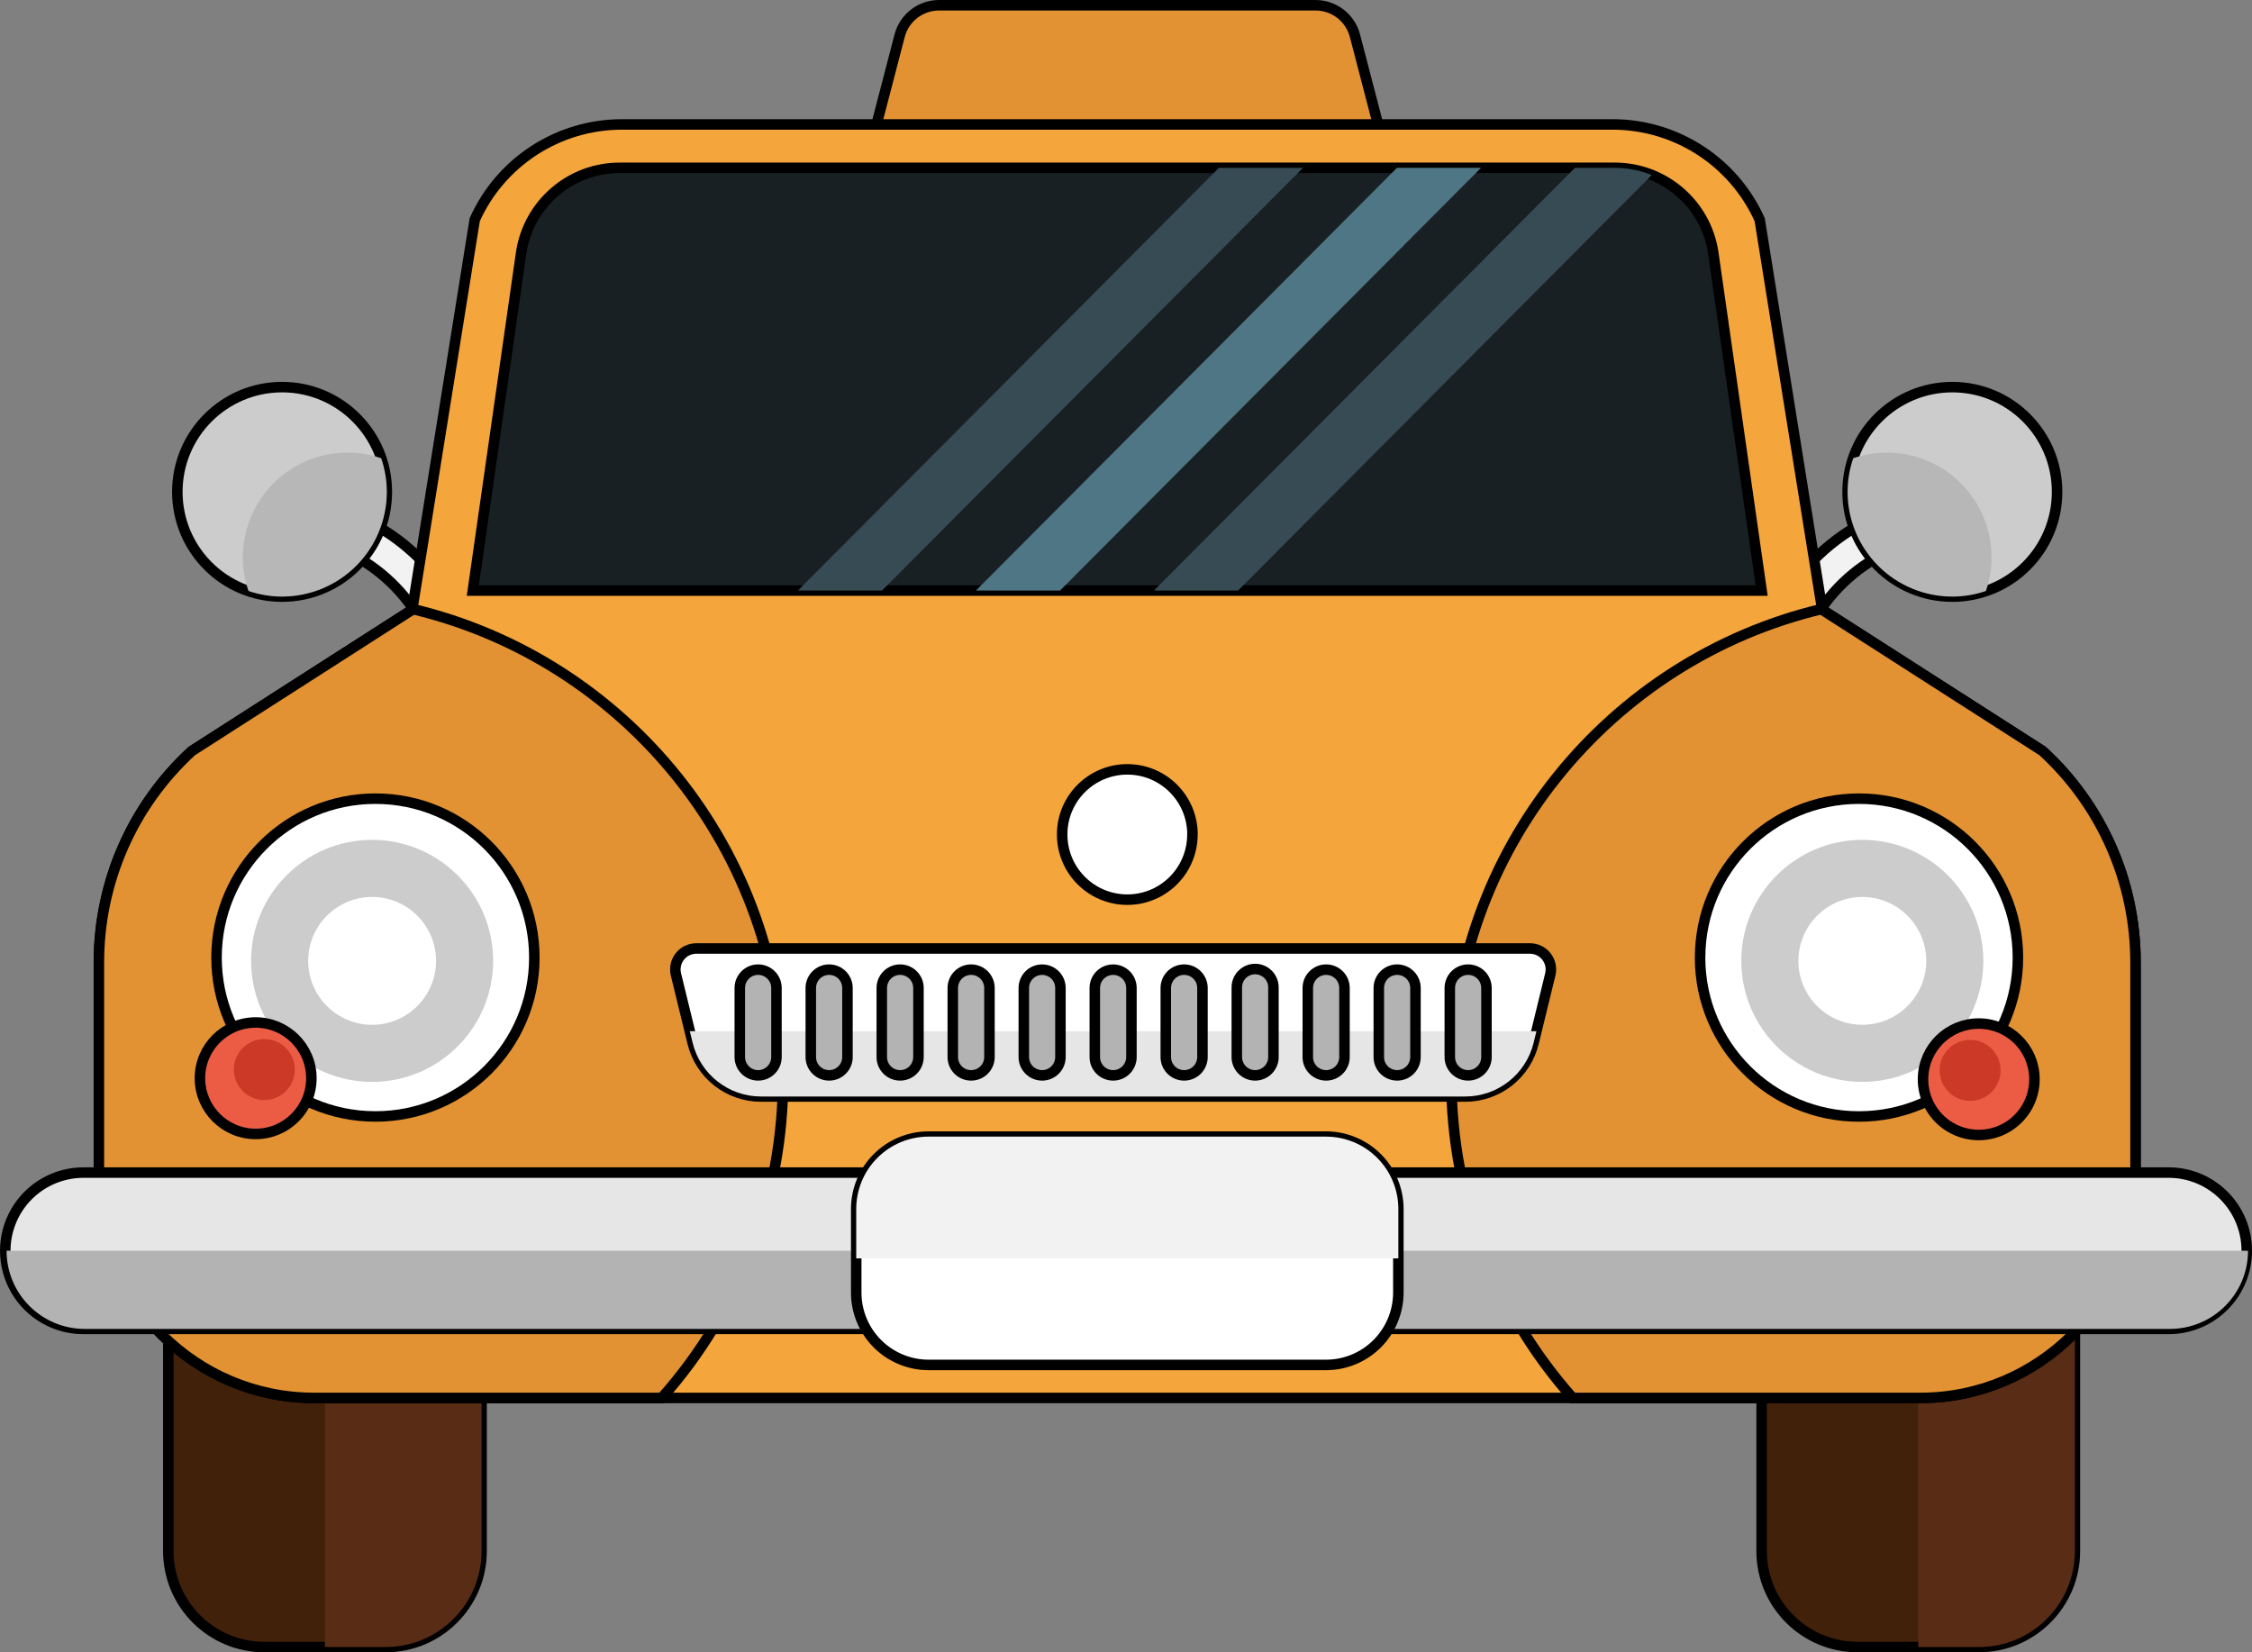 <svg version="1.1" xmlns="http://www.w3.org/2000/svg" xmlns:xlink="http://www.w3.org/1999/xlink" width="107.21" height="78.663" viewBox="0,0,107.21,78.663"><rect x="0" y="0" width="107.21" height="78.663" fill="#808080" stroke="none"/><g transform="translate(-186.007,-141.073)"><g data-paper-data="{&quot;isPaintingLayer&quot;:true}" fill-rule="evenodd" stroke-linecap="butt" stroke-linejoin="miter" stroke-miterlimit="10" stroke-dasharray="" stroke-dashoffset="0" style="mix-blend-mode: normal"><path d="M251.647,147.13h-23.946l1.135,-4.357c0.223,-0.854 0.994,-1.45 1.877,-1.45h17.921c0.883,-0 1.655,0.596 1.878,1.45l1.135,4.358z" data-paper-data="{&quot;origPos&quot;:null}" fill="#e29233" stroke="#000000" stroke-width="0.5"/><path d="M207.049,173.888c-0.301,-3.532 -2.895,-6.443 -6.37,-7.146l-2.512,-0.52l0.357,-1.725l2.511,0.52c4.237,0.857 7.402,4.406 7.768,8.714z" data-paper-data="{&quot;origPos&quot;:null}" fill="#f2f2f2" stroke="#000000" stroke-width="0.5"/><path d="M204.423,164.49c0,2.754 -2.233,4.987 -4.987,4.987c-2.754,0 -4.987,-2.233 -4.987,-4.987c0,-2.754 2.233,-4.987 4.987,-4.987c2.754,0 4.987,2.233 4.987,4.987" data-paper-data="{&quot;origPos&quot;:null}" fill="#cccccc" stroke="#000000" stroke-width="0.5"/><path d="M204.423,164.49c0,1.323 -0.525,2.591 -1.461,3.526c-0.935,0.935 -2.204,1.46 -3.526,1.46c-0.56,0 -1.098,-0.097 -1.6,-0.267c-0.171,-0.504 -0.268,-1.041 -0.268,-1.602c0,-1.323 0.525,-2.591 1.461,-3.526c0.935,-0.935 2.204,-1.46 3.526,-1.46c0.544,0.001 1.085,0.091 1.6,0.268c0.176,0.515 0.267,1.056 0.268,1.601" data-paper-data="{&quot;origPos&quot;:null}" fill="#b7b7b7" stroke="none" stroke-width="1"/><path d="M269.585,173.731c0.366,-4.307 3.53,-7.857 7.767,-8.714l2.511,-0.52l0.356,1.725l-2.51,0.52c-3.475,0.703 -6.069,3.614 -6.37,7.146z" data-paper-data="{&quot;origPos&quot;:null}" fill="#f2f2f2" stroke="#000000" stroke-width="0.5"/><path d="M273.964,164.49c0,-2.754 2.233,-4.987 4.987,-4.987c2.754,0 4.987,2.233 4.987,4.987c0,2.754 -2.233,4.987 -4.987,4.987c-2.754,0 -4.987,-2.233 -4.987,-4.987" data-paper-data="{&quot;origPos&quot;:null}" fill="#cccccc" stroke="#000000" stroke-width="0.5"/><path d="M273.964,164.49c0,-0.561 0.097,-1.098 0.268,-1.601c0.515,-0.176 1.056,-0.267 1.6,-0.268c1.323,-0 2.591,0.525 3.526,1.46c0.935,0.935 1.461,2.203 1.461,3.526c0,0.561 -0.097,1.098 -0.268,1.602c-0.515,0.176 -1.056,0.266 -1.6,0.267c-1.323,0 -2.591,-0.525 -3.526,-1.46c-0.935,-0.935 -1.461,-2.203 -1.461,-3.526" fill="#b7b7b7" stroke="none" stroke-width="1"/><path d="M204.363,219.486h-5.773c-2.524,-0.001 -4.569,-2.046 -4.57,-4.57v-21.213h14.913v21.213c0,2.524 -2.046,4.57 -4.57,4.57" data-paper-data="{&quot;origPos&quot;:null}" fill="#42210b" stroke="#000000" stroke-width="0.5"/><path d="M208.933,214.916c0,2.524 -2.046,4.57 -4.57,4.57h-2.887v-25.783h7.457v21.213" fill="#592c16" stroke="none" stroke-width="1"/><path d="M280.215,219.486h-5.773c-2.524,0 -4.57,-2.046 -4.57,-4.57v-21.213h14.913v21.213c0,2.524 -2.046,4.57 -4.57,4.57" data-paper-data="{&quot;origPos&quot;:null}" fill="#42210b" stroke="#000000" stroke-width="0.5"/><path d="M284.786,214.916c0,2.524 -2.046,4.57 -4.57,4.57h-2.886v-25.783h7.455v21.213" data-paper-data="{&quot;origPos&quot;:null}" fill="#592c16" stroke="none" stroke-width="1"/><path d="M283.247,176.828c2.818,2.584 4.423,6.232 4.423,10.055v10.494c0,5.66 -4.589,10.25 -10.25,10.25h-76.453c-5.662,0 -10.25,-4.59 -10.25,-10.25v-10.494c-0,-3.823 1.605,-7.471 4.423,-10.055l10.49,-6.724l2.977,-18.572c1.24,-2.76 3.984,-4.535 7.01,-4.535h47.153c3.026,-0 5.77,1.775 7.01,4.535l2.978,18.572l10.49,6.724" data-paper-data="{&quot;origPos&quot;:null}" fill="#f4a53b" stroke="#000000" stroke-width="0.5"/><path d="M205.636,170.065c10.12,2.398 17.65,11.487 17.65,22.34c0.007,5.611 -2.049,11.028 -5.776,15.222h-16.545c-5.66,0 -10.25,-4.59 -10.25,-10.25v-10.493c-0,-3.824 1.605,-7.472 4.424,-10.056l10.49,-6.724l0.007,-0.04M287.671,197.377c0,5.66 -4.59,10.25 -10.25,10.25h-16.546c-3.591,-4.052 -5.775,-9.381 -5.775,-15.222c0,-10.853 7.532,-19.941 17.652,-22.341l0.006,0.04l10.49,6.724c2.818,2.583 4.424,6.231 4.424,10.056v10.493" data-paper-data="{&quot;origPos&quot;:null}" fill="#e29233" stroke="#000000" stroke-width="0.5"/><path d="M289.307,204.341h-99.267c-1.344,0.022 -2.596,-0.682 -3.274,-1.843c-0.678,-1.16 -0.678,-2.597 0,-3.757c0.678,-1.16 1.93,-1.865 3.274,-1.843h99.266c2.032,0.033 3.661,1.69 3.661,3.721c0,2.032 -1.629,3.688 -3.661,3.721" data-paper-data="{&quot;origPos&quot;:null}" fill="#e6e6e6" stroke="#000000" stroke-width="0.5"/><path d="M190.041,204.341c-2.055,-0.001 -3.72,-1.666 -3.721,-3.721h106.708c-0.001,2.055 -1.666,3.72 -3.721,3.721h-99.267" fill="#b3b3b3" stroke="none" stroke-width="1"/><path d="M266.943,186.661c0,-4.178 3.387,-7.565 7.565,-7.565c4.178,0 7.565,3.387 7.565,7.565c0,4.178 -3.387,7.566 -7.566,7.566c-4.178,0 -7.566,-3.387 -7.566,-7.566" data-paper-data="{&quot;origPos&quot;:null}" fill="#ffffff" stroke="#000000" stroke-width="0.5"/><path d="M271.621,186.819c0.003,1.68 1.364,3.041 3.044,3.043c1.68,-0.002 3.042,-1.363 3.044,-3.043c-0.002,-1.68 -1.364,-3.042 -3.044,-3.044c-1.68,0.002 -3.042,1.364 -3.044,3.044M268.903,186.819c0.003,-3.181 2.581,-5.759 5.762,-5.763c3.181,0.004 5.758,2.582 5.762,5.763c-0.004,3.181 -2.581,5.758 -5.762,5.762c-3.181,-0.004 -5.758,-2.581 -5.762,-5.762" data-paper-data="{&quot;origPos&quot;:null}" fill="#cccccc" stroke="none" stroke-width="1"/><path d="M277.556,192.405c0.028,-1.445 1.207,-2.602 2.652,-2.602c1.445,0 2.624,1.157 2.652,2.602c0.019,0.96 -0.483,1.855 -1.311,2.34c-0.828,0.485 -1.854,0.485 -2.683,0c-0.828,-0.485 -1.33,-1.381 -1.311,-2.34" data-paper-data="{&quot;origPos&quot;:null}" fill="#ec5c44" stroke="#000000" stroke-width="0.5"/><path d="M278.345,191.993c0.021,-0.787 0.664,-1.414 1.452,-1.414c0.787,0 1.431,0.627 1.452,1.414c0.014,0.528 -0.26,1.021 -0.715,1.289c-0.455,0.268 -1.019,0.268 -1.474,0c-0.455,-0.268 -0.728,-0.762 -0.715,-1.289" fill="#cc3a27" stroke="none" stroke-width="1"/><path d="M211.445,186.661c0,4.178 -3.387,7.565 -7.565,7.565c-4.178,0 -7.565,-3.387 -7.565,-7.565c0,-4.178 3.387,-7.565 7.565,-7.565c4.178,0 7.565,3.387 7.565,7.565" data-paper-data="{&quot;origPos&quot;:null}" fill="#ffffff" stroke="#000000" stroke-width="0.5"/><path d="M203.722,183.775c-1.68,0.002 -3.042,1.364 -3.044,3.044c0.002,1.68 1.364,3.042 3.044,3.044c1.68,-0.002 3.042,-1.364 3.044,-3.044c-0.002,-1.68 -1.364,-3.042 -3.044,-3.044M203.722,192.581c-3.181,-0.003 -5.759,-2.581 -5.762,-5.762c0.003,-3.181 2.581,-5.76 5.762,-5.763c3.181,0.004 5.759,2.582 5.762,5.763c-0.004,3.181 -2.581,5.758 -5.762,5.762" fill="#cccccc" stroke="none" stroke-width="1"/><path d="M200.831,192.405c0,1.465 -1.188,2.653 -2.653,2.653c-1.465,0 -2.653,-1.188 -2.653,-2.653c0,-1.465 1.188,-2.653 2.653,-2.653c1.465,0 2.653,1.188 2.653,2.653" data-paper-data="{&quot;origPos&quot;:null}" fill="#ec5c44" stroke="#000000" stroke-width="0.5"/><path d="M200.043,191.993c0,0.802 -0.65,1.452 -1.452,1.452c-0.802,0 -1.452,-0.65 -1.452,-1.452c0,-0.802 0.65,-1.452 1.452,-1.452c0.802,0 1.452,0.65 1.452,1.452" fill="#cc3a27" stroke="none" stroke-width="1"/><path d="M269.872,169.188h-61.356l2.306,-16.11c0.359,-2.311 2.348,-4.016 4.687,-4.015h47.37c2.338,0 4.327,1.705 4.686,4.015z" data-paper-data="{&quot;origPos&quot;:null}" fill="#192024" stroke="#000000" stroke-width="0.5"/><path d="M249.131,206.055h-18.915c-0.914,0 -1.791,-0.363 -2.438,-1.009c-0.646,-0.646 -1.01,-1.523 -1.009,-2.438v-3.977c0,-0.914 0.363,-1.791 1.01,-2.437c0.646,-0.646 1.523,-1.009 2.437,-1.009h18.915c0.914,-0 1.791,0.363 2.437,1.009c0.646,0.646 1.01,1.523 1.01,2.437v3.977c0,0.914 -0.363,1.791 -1.009,2.438c-0.646,0.646 -1.523,1.01 -2.438,1.009" data-paper-data="{&quot;origPos&quot;:null}" fill="#ffffff" stroke="#000000" stroke-width="0.5"/><path d="M249.131,195.185c0.914,-0 1.791,0.363 2.437,1.009c0.646,0.646 1.01,1.523 1.01,2.437v2.352h-25.809v-2.352c0,-0.914 0.363,-1.791 1.01,-2.437c0.646,-0.646 1.523,-1.009 2.437,-1.009h18.915" data-paper-data="{&quot;origPos&quot;:null}" fill="#f2f2f2" stroke="none" stroke-width="1"/><path d="M223.993,169.188l20.043,-20.125h4.004l-20.043,20.125z" fill="#374b54" stroke="none" stroke-width="1"/><path d="M232.468,169.188l20.042,-20.125h4.005l-20.042,20.125z" fill="#4e7684" stroke="none" stroke-width="1"/><path d="M240.944,169.188l20.041,-20.125h1.894c0.604,0 1.203,0.117 1.763,0.343l-19.694,19.782z" fill="#374b54" stroke="none" stroke-width="1"/><path d="M255.762,193.277h-33.527c-1.543,-0.001 -2.887,-1.056 -3.253,-2.555l-0.796,-3.26c-0.072,-0.297 -0.004,-0.611 0.185,-0.852c0.189,-0.241 0.478,-0.381 0.784,-0.381h39.688c0.306,-0 0.595,0.14 0.784,0.381c0.189,0.241 0.257,0.555 0.185,0.852l-0.796,3.26c-0.366,1.5 -1.71,2.555 -3.254,2.555" data-paper-data="{&quot;origPos&quot;:null}" fill="#ffffff" stroke="#000000" stroke-width="0.5"/><path d="M222.236,193.276c-1.544,-0 -2.887,-1.055 -3.254,-2.554l-0.135,-0.556h40.305l-0.136,0.556c-0.367,1.499 -1.71,2.554 -3.254,2.554h-33.526" fill="#e6e6e6" stroke="none" stroke-width="1"/><path d="M222.098,192.27c-0.231,0 -0.453,-0.092 -0.617,-0.256c-0.164,-0.164 -0.255,-0.386 -0.255,-0.617v-3.288c0,-0.482 0.391,-0.873 0.873,-0.873c0.482,0 0.873,0.391 0.873,0.873v3.288c0,0.482 -0.39,0.873 -0.873,0.873M225.478,192.27c-0.231,0 -0.453,-0.092 -0.617,-0.256c-0.164,-0.164 -0.255,-0.386 -0.255,-0.617v-3.288c0,-0.482 0.391,-0.873 0.873,-0.873c0.482,0 0.873,0.391 0.873,0.873v3.288c0,0.482 -0.39,0.873 -0.873,0.873M228.859,192.27c-0.232,0 -0.454,-0.092 -0.618,-0.255c-0.164,-0.164 -0.256,-0.386 -0.255,-0.618v-3.288c0,-0.482 0.391,-0.873 0.873,-0.873c0.482,0 0.873,0.391 0.873,0.873v3.288c0,0.482 -0.39,0.873 -0.872,0.873M232.239,192.27c-0.232,0 -0.454,-0.092 -0.618,-0.255c-0.164,-0.164 -0.256,-0.386 -0.255,-0.618v-3.288c0,-0.482 0.391,-0.873 0.873,-0.873c0.482,0 0.873,0.391 0.873,0.873v3.288c0,0.482 -0.39,0.873 -0.872,0.873M235.619,192.27c-0.231,0 -0.453,-0.092 -0.617,-0.256c-0.164,-0.164 -0.255,-0.386 -0.255,-0.617v-3.288c0,-0.482 0.39,-0.872 0.872,-0.872c0.482,0 0.872,0.39 0.872,0.872v3.288c0,0.482 -0.39,0.873 -0.872,0.873M239,192.27c-0.232,0 -0.454,-0.092 -0.618,-0.255c-0.164,-0.164 -0.256,-0.386 -0.255,-0.618v-3.288c0,-0.482 0.39,-0.872 0.872,-0.872c0.482,0 0.872,0.39 0.872,0.872v3.288c0,0.482 -0.39,0.873 -0.872,0.873M242.38,192.27c-0.232,0 -0.454,-0.092 -0.618,-0.255c-0.164,-0.164 -0.256,-0.386 -0.256,-0.618v-3.288c0,-0.482 0.391,-0.873 0.873,-0.873c0.482,0 0.873,0.391 0.873,0.873v3.288c0,0.482 -0.39,0.873 -0.873,0.873M245.76,192.27c-0.482,0 -0.873,-0.391 -0.873,-0.873v-3.288c-0.011,-0.319 0.153,-0.618 0.427,-0.781c0.274,-0.163 0.616,-0.163 0.89,0c0.274,0.163 0.438,0.462 0.427,0.781v3.288c0,0.482 -0.39,0.873 -0.873,0.873M249.14,192.27c-0.232,0 -0.454,-0.092 -0.618,-0.255c-0.164,-0.164 -0.256,-0.386 -0.255,-0.618v-3.288c0,-0.482 0.391,-0.873 0.873,-0.873c0.482,0 0.873,0.391 0.873,0.873v3.288c0,0.482 -0.39,0.873 -0.873,0.873M252.52,192.27c-0.232,0 -0.454,-0.092 -0.618,-0.255c-0.164,-0.164 -0.256,-0.386 -0.255,-0.618v-3.288c0,-0.482 0.391,-0.873 0.873,-0.873c0.482,0 0.873,0.391 0.873,0.873v3.288c0,0.482 -0.39,0.873 -0.873,0.873M255.9,192.27c-0.232,0 -0.454,-0.092 -0.618,-0.255c-0.164,-0.164 -0.256,-0.386 -0.255,-0.618v-3.288c0,-0.482 0.391,-0.873 0.873,-0.873c0.482,0 0.873,0.391 0.873,0.873v3.288c0,0.482 -0.39,0.873 -0.873,0.873" data-paper-data="{&quot;origPos&quot;:null}" fill="#b3b3b3" stroke="#000000" stroke-width="0.5"/><path d="M242.775,180.747c0.02,1.121 -0.567,2.166 -1.534,2.733c-0.968,0.567 -2.166,0.567 -3.134,0c-0.968,-0.567 -1.555,-1.611 -1.534,-2.733c0.03,-1.691 1.41,-3.046 3.102,-3.046c1.691,0 3.071,1.355 3.102,3.046" data-paper-data="{&quot;origPos&quot;:null}" fill="#ffffff" stroke="#000000" stroke-width="0.5"/></g></g></svg>